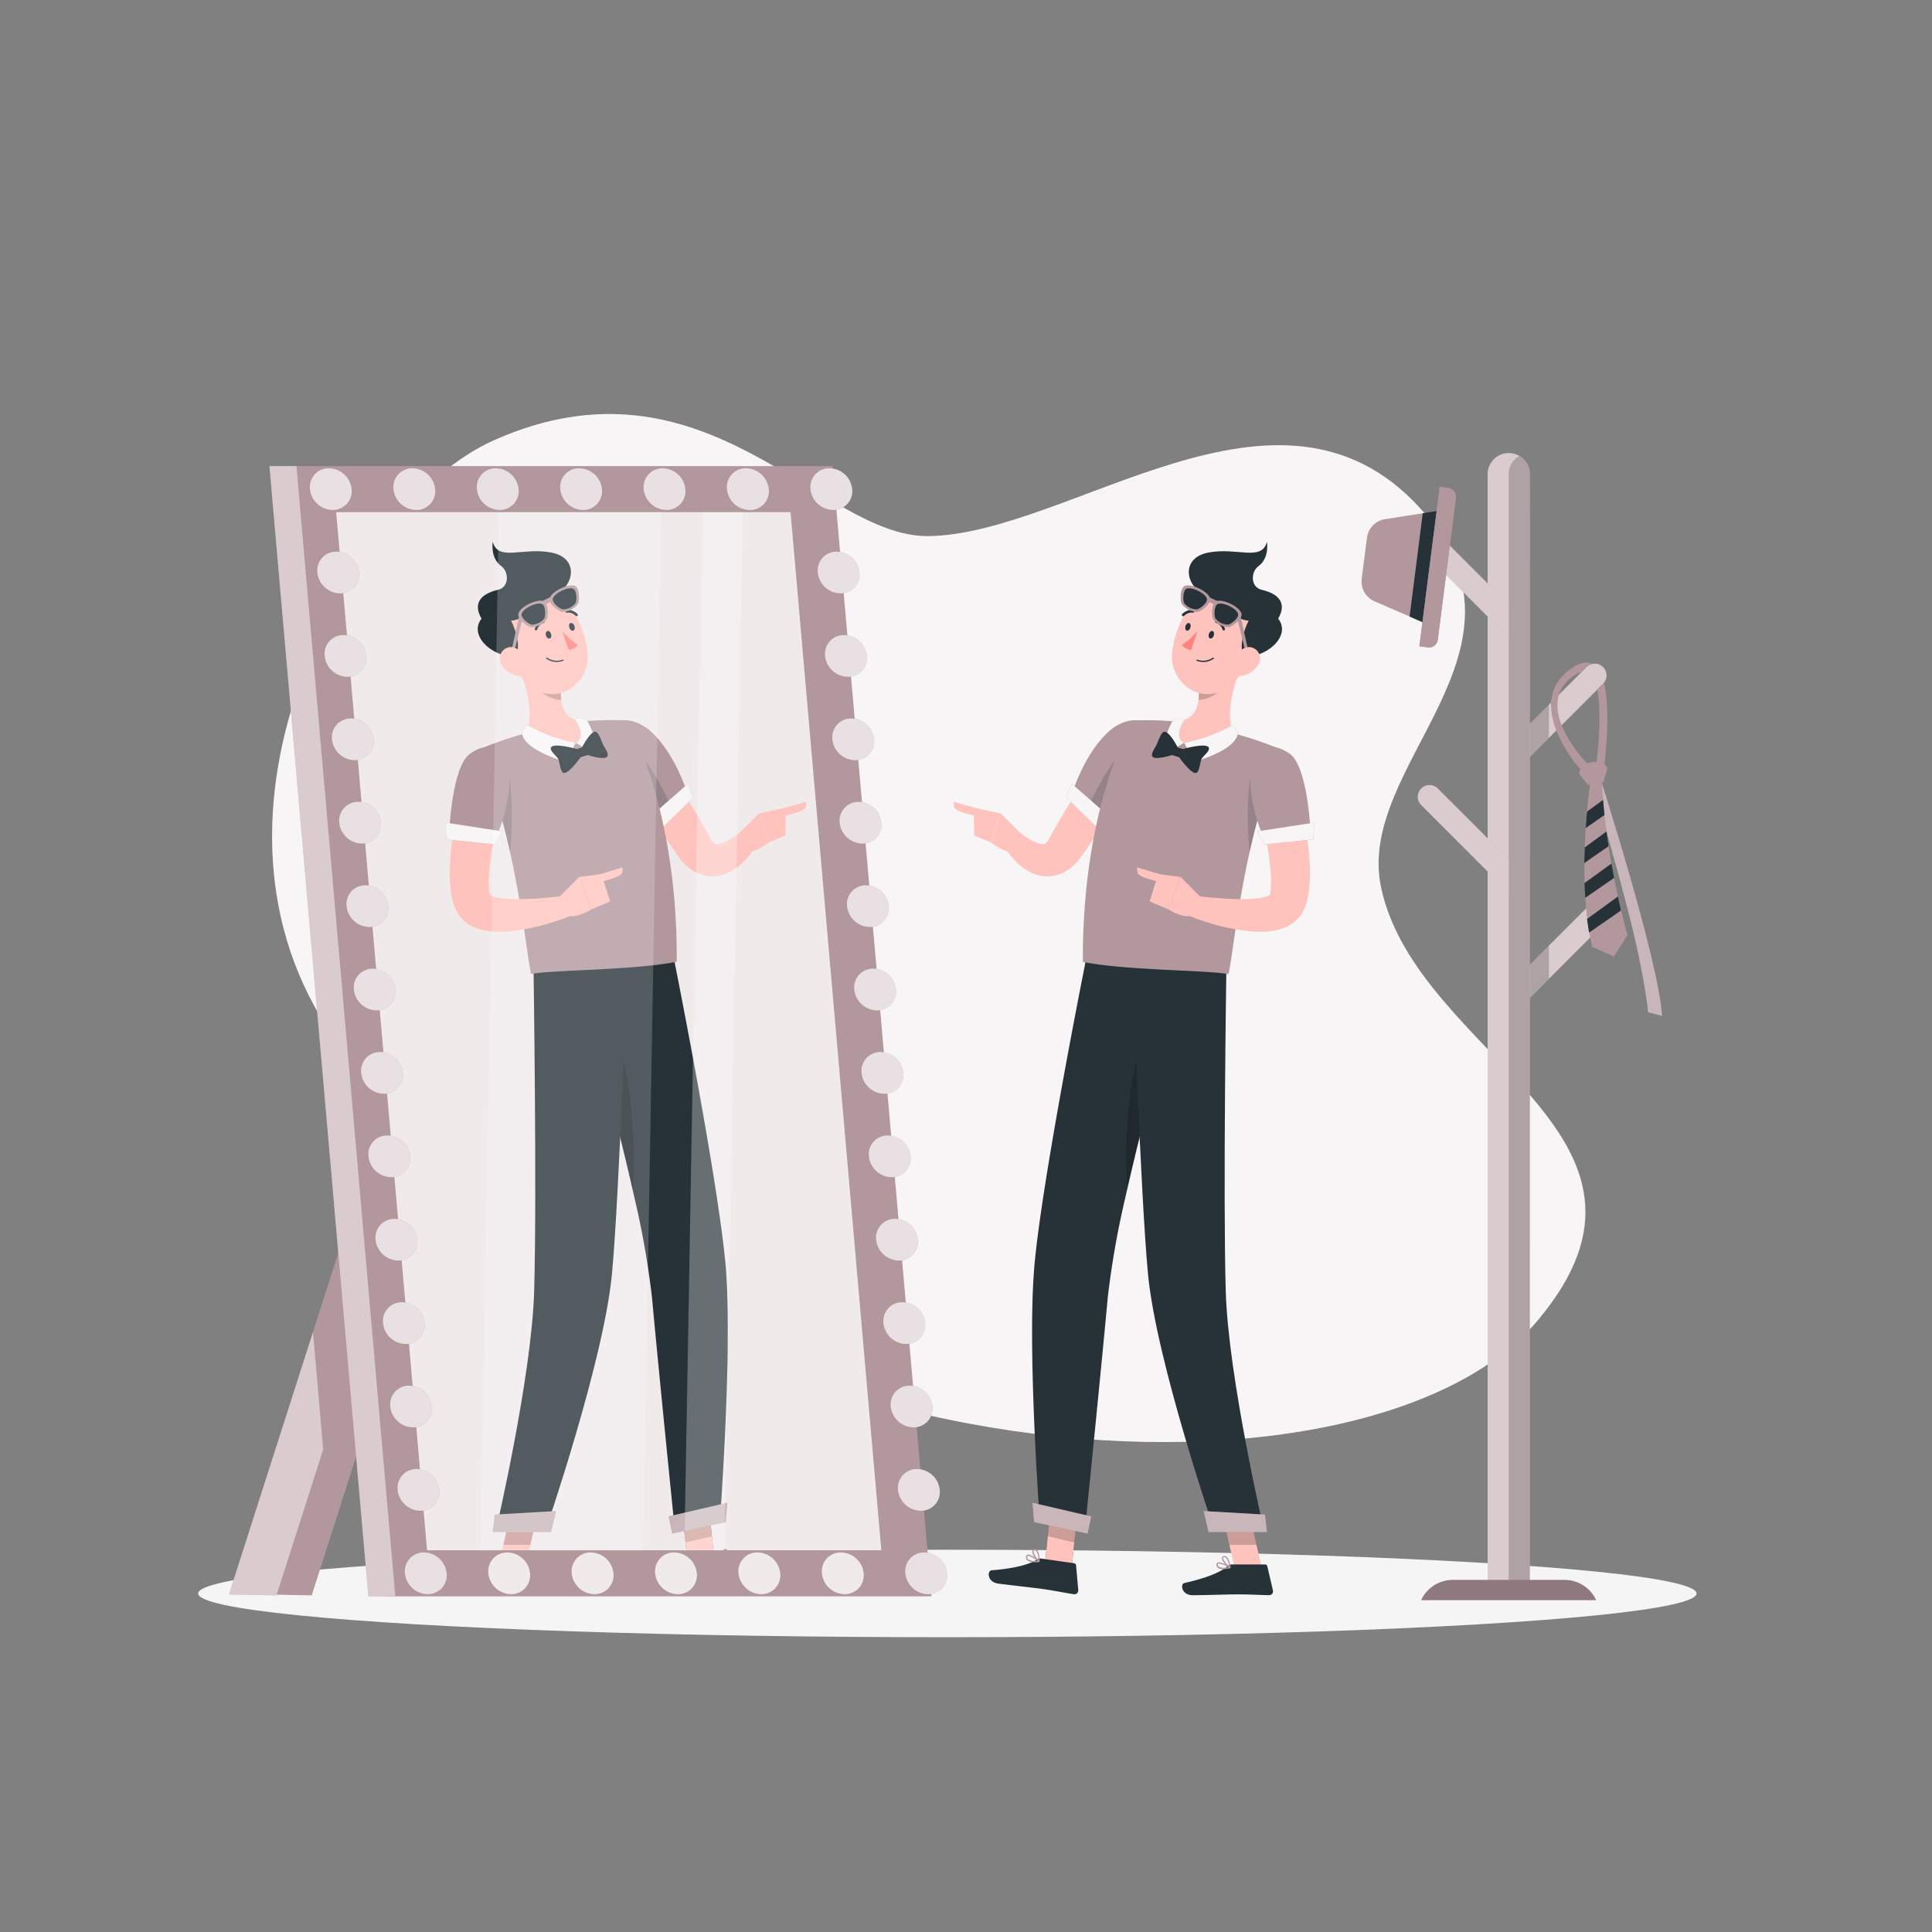 <svg xmlns="http://www.w3.org/2000/svg" viewBox="0 0 500 500"><rect x="0" y="0" width="500" height="500" fill="#808080" stroke="none"/><g id="freepik--background-simple--inject-190"><path d="M357.42,229.71c-6.85-32.06,43.74-61.4,10-98.3-36.67-40.1-90.36,6.89-127.18,7.34-27.83.33-57.49-49.31-112.44-24.79-36.63,16.35-82.38,96.61-41,155.12,82.67,116.9,265.79,126.35,311,72.82C438.75,293.41,366.75,273.41,357.42,229.71Z" style="fill:#B2979D"></path><path d="M357.42,229.71c-6.85-32.06,43.74-61.4,10-98.3-36.67-40.1-90.36,6.89-127.18,7.34-27.83.33-57.49-49.31-112.44-24.79-36.63,16.35-82.38,96.61-41,155.12,82.67,116.9,265.79,126.35,311,72.82C438.75,293.41,366.75,273.41,357.42,229.71Z" style="fill:#fff;opacity:0.9"></path></g><g id="freepik--Shadow--inject-190"><ellipse id="freepik--path--inject-190" cx="245.18" cy="412.39" rx="193.89" ry="11.32" style="fill:#f5f5f5"></ellipse></g><g id="freepik--Hanger--inject-190"><path d="M392.25,253.32,410.59,235a3,3,0,1,1,4.29,4.29l-22.63,22.63Z" style="fill:#B2979D"></path><path d="M392.25,253.32,410.59,235a3,3,0,1,1,4.29,4.29l-22.63,22.63Z" style="fill:#fff;opacity:0.5"></path><polygon points="400.85 244.72 392.25 253.32 392.25 261.89 400.85 253.29 400.85 244.72" style="opacity:0.2"></polygon><path d="M392.25,191l18.34-18.35a3,3,0,1,1,4.29,4.29l-22.63,22.63Z" style="fill:#B2979D"></path><path d="M392.25,191l18.34-18.35a3,3,0,1,1,4.29,4.29l-22.63,22.63Z" style="fill:#fff;opacity:0.5"></path><polygon points="400.85 182.37 392.25 190.97 392.25 199.54 400.85 190.94 400.85 182.37" style="opacity:0.2"></polygon><path d="M395.9,409H385V122.71a5.45,5.45,0,0,1,5.46-5.45h0a5.46,5.46,0,0,1,5.46,5.45Z" style="fill:#B2979D"></path><path d="M395.9,409H385V122.71a5.45,5.45,0,0,1,5.46-5.45h0a5.46,5.46,0,0,1,5.46,5.45Z" style="fill:#fff;opacity:0.5"></path><path d="M393.17,118a5.43,5.43,0,0,0-2.73,4.7V409h5.46V122.71A5.46,5.46,0,0,0,393.17,118Z" style="opacity:0.2"></path><path d="M413.08,414.12H367.8a9,9,0,0,1,8.2-5.24h28.88a9,9,0,0,1,8.2,5.24Z" style="fill:#B2979D"></path><path d="M413.08,414.12H367.8a9,9,0,0,1,8.2-5.24h28.88a9,9,0,0,1,8.2,5.24Z" style="opacity:0.2"></path><path d="M390.44,156.43l-18.35-18.34a3,3,0,0,0-4.28,4.28L390.44,165Z" style="fill:#B2979D"></path><path d="M390.44,156.43l-18.35-18.34a3,3,0,0,0-4.28,4.28L390.44,165Z" style="fill:#fff;opacity:0.5"></path><path d="M390.44,222.41l-18.35-18.35a3,3,0,1,0-4.28,4.29L390.44,231Z" style="fill:#B2979D"></path><path d="M390.44,222.41l-18.35-18.35a3,3,0,1,0-4.28,4.29L390.44,231Z" style="fill:#fff;opacity:0.5"></path><path d="M374.06,131.9l-3.84,30-14.09-6.11a5.66,5.66,0,0,1-3.73-6l1.36-10.59a5.62,5.62,0,0,1,5.12-4.9Z" style="fill:#B2979D"></path><polygon points="369.1 161.44 372.85 132.09 368.21 132.81 364.8 159.57 369.1 161.44" style="fill:#263238"></polygon><path d="M351.4,144.66H393a0,0,0,0,1,0,0v2.22a2.29,2.29,0,0,1-2.29,2.29h-37a2.29,2.29,0,0,1-2.29-2.29v-2.22a0,0,0,0,1,0,0Z" transform="translate(179.31 497.51) rotate(-82.72)" style="fill:#B2979D"></path><path d="M351.4,144.66H393a0,0,0,0,1,0,0v2.22a2.29,2.29,0,0,1-2.29,2.29h-37a2.29,2.29,0,0,1-2.29-2.29v-2.22a0,0,0,0,1,0,0Z" transform="translate(179.31 497.51) rotate(-82.72)" style="fill:#B2979D"></path><path d="M413.87,200.5s15.57,48.54,16.25,62.41l-3.58-.94s-.78-9.11-5.22-26.37S411.59,201,411.59,201Z" style="fill:#B2979D"></path><path d="M413.87,200.5s15.57,48.54,16.25,62.41l-3.58-.94s-.78-9.11-5.22-26.37S411.59,201,411.59,201Z" style="fill:#fff;opacity:0.3"></path><path d="M415.07,176.68c-.07.08-.12.16-.19.23l-1.53,1.53c1.47,7-.25,19.44-.25,19.44l-1.76.35s-15.09-14.9-4.54-23a6.52,6.52,0,0,1,2.48-1.28l1.31-1.32a3,3,0,0,1,1.48-.8c-1.34-.66-3.1-.42-5.42,1.18-13.26,9.19,2.85,26.7,2.85,26.7l5.64-1.12S417.06,184.56,415.07,176.68Z" style="fill:#B2979D"></path><path d="M411.65,201.77s-3.9,25.57.42,43.28l5.59,2.5L421.2,242s-5.88-20.16-6.68-40.81Z" style="fill:#B2979D"></path><path d="M410,223.37,416.3,219q-.29-1.86-.54-3.81l-5.63,4.12Q410.05,221.32,410,223.37Z" style="fill:#263238"></path><path d="M410.27,232.36l7.46-5.16c-.23-1.19-.47-2.43-.69-3.72l-7,5.08C410.13,229.82,410.19,231.09,410.27,232.36Z" style="fill:#263238"></path><path d="M410.38,214.29l4.86-3.36c-.13-1.29-.26-2.6-.37-3.92l-4.16,3.05C410.59,211.36,410.48,212.78,410.38,214.29Z" style="fill:#263238"></path><path d="M418.73,232l-8,5.82c.15,1.19.32,2.37.53,3.53l8.25-5.71C419.3,234.58,419,233.36,418.73,232Z" style="fill:#263238"></path><path d="M409.19,198.93l1.95-1.54,1.39-.28,2.46.68a1.25,1.25,0,0,1,.87,1.57l-.9,3-4,.79L409,200.7A1.27,1.27,0,0,1,409.19,198.93Z" style="fill:#B2979D"></path></g><g id="freepik--character-2--inject-190"><polygon points="80.67 412.88 68.36 412.65 101.68 308.6 113.99 308.82 80.67 412.88" style="fill:#B2979D"></polygon><polygon points="71.56 412.88 59.25 412.65 92.57 308.6 104.88 308.82 71.56 412.88" style="fill:#B2979D"></polygon><polygon points="234.3 407.17 107.11 407.17 82.56 126.58 209.75 126.58 234.3 407.17" style="fill:#B2979D"></polygon><polygon points="234.3 407.17 107.11 407.17 82.56 126.58 209.75 126.58 234.3 407.17" style="fill:#fff;opacity:0.8"></polygon><path d="M158.72,197.05c2.15,3.28,4.35,6.54,6.57,9.77l6.7,9.66c1.09,1.6,2.23,3.19,3.27,4.76a15.06,15.06,0,0,0,2.85,3.21,10.11,10.11,0,0,0,4.71,2.21,9.17,9.17,0,0,0,2.66.06,10.06,10.06,0,0,0,2.33-.58,12.8,12.8,0,0,0,3.51-2.09,17.65,17.65,0,0,0,2.5-2.55,16.52,16.52,0,0,0,1-1.37c.33-.48.59-.92.92-1.51l-4.17-3.2-1,.73c-.36.25-.72.49-1.08.71a14.67,14.67,0,0,1-2.12,1.13,5.22,5.22,0,0,1-1.8.47c-.49,0-.75-.09-.84-.23a5.53,5.53,0,0,1-.43-.56,12.75,12.75,0,0,1-.81-1.41c-1-1.8-2-3.52-3-5.23q-3.09-5.13-6.3-10.1c-1.08-1.66-2.16-3.32-3.27-5s-2.21-3.28-3.36-4.9Z" style="fill:#ffc3bd"></path><path d="M155.34,192.11c-1,6,12.67,20.11,12.67,20.11l9.36-8.37s-2.74-8.39-8.22-13.88C163.52,184.34,156.46,185.58,155.34,192.11Z" style="fill:#B2979D"></path><path d="M168,212.22a96.41,96.41,0,0,1-8.81-10.69l3.9-4.41h4.1a73.44,73.44,0,0,1,6,10.49Z" style="fill:#263238;opacity:0.2"></path><polygon points="178.09 202.79 179.39 206.49 170.31 215.27 166.81 212.68 178.09 202.79" style="fill:#B2979D"></polygon><polygon points="178.09 202.79 179.39 206.49 170.31 215.27 166.81 212.68 178.09 202.79" style="fill:#fff;opacity:0.9"></polygon><path d="M191.31,215.6l5.16-5.08,2.44,7.54s-4.89,4.11-6.9,1.5Z" style="fill:#ffc3bd"></path><polygon points="203.38 209.03 203.28 216.22 198.91 218.06 196.47 210.52 203.38 209.03" style="fill:#ffc3bd"></polygon><path d="M202,209.38l6.62-1.84s.05,1.27-.21,1.58c-1.12,1.37-6.71,2.26-6.71,2.26Z" style="fill:#ffc3bd"></path><polygon points="178.05 405.49 184.9 403.91 183.22 387.68 176.38 389.25 178.05 405.49" style="fill:#7f3e3b"></polygon><polygon points="178.05 405.49 184.9 403.91 183.22 387.68 176.38 389.25 178.05 405.49" style="fill:#ffc3bd"></polygon><polygon points="177.4 399.17 176.38 389.25 183.22 387.68 184.25 397.6 177.4 399.17" style="opacity:0.2"></polygon><path d="M186.3,393.88l-11.59,2.67s-4-39.24-6-61a227.67,227.67,0,0,0-4.53-25.65c-2.76-12.39-6.22-25.79-9-36.29-3-11-5.27-23.13-5.27-23.13l24.59-1.92s11.85,59.19,13.42,80.51C189.48,351.28,186.3,393.88,186.3,393.88Z" style="fill:#263238"></path><path d="M153.42,267l2.61-5.61c6.76,8,8.75,32.1,7.7,46.58-2.68-11.84-5.93-24.39-8.61-34.34C154.52,271.45,154,269.2,153.42,267Z" style="opacity:0.2"></path><polygon points="187.8 393.92 173.95 396.9 173.03 392.44 188.21 388.92 187.8 393.92" style="fill:#B2979D"></polygon><polygon points="187.8 393.92 173.95 396.9 173.03 392.44 188.21 388.92 187.8 393.92" style="fill:#fff;opacity:0.3"></polygon><polygon points="128.91 405.69 135.92 405.69 139.62 389.46 132.61 389.46 128.91 405.69" style="fill:#ffc3bd"></polygon><polygon points="130.25 399.81 132.61 389.46 139.62 389.46 137.26 399.81 130.25 399.81" style="opacity:0.2"></polygon><path d="M162.32,248.51s-2,60.51-3.94,81.08c-2.08,22.51-17.25,66.62-17.25,66.62H128.3s9.31-39.8,9.94-62.11c.72-24.94-.15-82.59-.15-82.59Z" style="fill:#263238"></path><polygon points="142.64 396.49 127.52 396.49 128.04 391.97 143.92 391.06 142.64 396.49" style="fill:#B2979D"></polygon><polygon points="142.64 396.49 127.52 396.49 128.04 391.97 143.92 391.06 142.64 396.49" style="fill:#fff;opacity:0.3"></polygon><path d="M136.58,404.88H128a.63.63,0,0,0-.61.47L126,411.58a1,1,0,0,0,1,1.25c2.75-.05,4.76-.21,8.22-.21,2.13,0,8.55.22,11.49.22s3.36-2.9,2.16-3.17c-5.39-1.18-9.44-2.81-11.16-4.36A1.68,1.68,0,0,0,136.58,404.88Z" style="fill:#263238"></path><path d="M137.05,405.85a.17.17,0,0,1-.12-.14.15.15,0,0,1,.08-.16c.26-.16,2.53-1.55,3.3-1.15a.51.51,0,0,1,.28.47,1,1,0,0,1-.35.87,2.11,2.11,0,0,1-1.35.36A8.18,8.18,0,0,1,137.05,405.85Zm.49-.23a3.44,3.44,0,0,0,2.49-.13.69.69,0,0,0,.23-.6c0-.13-.06-.18-.1-.2a.48.48,0,0,0-.22,0A6.68,6.68,0,0,0,137.54,405.62Z" style="fill:#B2979D"></path><path d="M137,405.83a.16.16,0,0,1-.07-.16c0-.08.19-2.1,1-2.77a.91.91,0,0,1,.7-.21.54.54,0,0,1,.53.43c.14.78-1.28,2.32-2,2.71a.11.11,0,0,1-.08,0Zm1.15-2.67a4.07,4.07,0,0,0-.85,2.19c.73-.54,1.64-1.7,1.55-2.17,0,0,0-.14-.24-.16h-.07A.6.6,0,0,0,138.15,403.16Z" style="fill:#B2979D"></path><path d="M185.92,403.36l-8.46,1.2a.61.61,0,0,0-.53.56l-.56,6.37a1,1,0,0,0,1.18,1.09c2.71-.43,4.68-.87,8.11-1.36,2.11-.3,8.5-1,11.41-1.39s2.91-3.35,1.69-3.44c-5.5-.42-9.75-1.46-11.66-2.76A1.65,1.65,0,0,0,185.92,403.36Z" style="fill:#263238"></path><path d="M186.52,404.26a.17.17,0,0,1-.14-.12.15.15,0,0,1,.06-.17c.23-.2,2.29-1.89,3.1-1.61a.55.55,0,0,1,.35.43,1,1,0,0,1-.23.92,2.1,2.1,0,0,1-1.29.54A8.19,8.19,0,0,1,186.52,404.26Zm.45-.3a3.36,3.36,0,0,0,2.45-.48.69.69,0,0,0,.14-.62c0-.13-.08-.17-.13-.18a.4.4,0,0,0-.22,0A6.55,6.55,0,0,0,187,404Z" style="fill:#B2979D"></path><path d="M186.47,404.24a.14.14,0,0,1-.09-.14c0-.08-.11-2.11.61-2.89a1,1,0,0,1,.67-.31.54.54,0,0,1,.58.36c.25.75-.94,2.47-1.6,3l-.08,0A.15.15,0,0,1,186.47,404.24Zm.76-2.8a4,4,0,0,0-.53,2.29c.64-.64,1.38-1.92,1.23-2.36,0,0-.05-.14-.26-.13h-.08A.65.65,0,0,0,187.23,401.44Z" style="fill:#B2979D"></path><path d="M123.85,194A156.74,156.74,0,0,1,131,216.26c1.31,5.31,2.32,10.4,3.13,15,1.9,10.86,2.67,18,3.33,20.81,5.39-1.09,26.6-.94,37.68-3.18.26-40.24-12.75-62.43-12.75-62.43a73.71,73.71,0,0,0-9,.06c-.64,0-1.28.11-1.93.18a139.26,139.26,0,0,0-15.63,3.16c-1,.25-2,.53-2.92.81C128.07,192.17,123.85,194,123.85,194Z" style="fill:#B2979D"></path><path d="M134,172c2,4.83,4.71,13.85,1.84,17.92a15.81,15.81,0,0,0,13,2.36c4.31-1,3.95-4,2.66-5.52-5.87-.21-6.52-4.4-6.3-8.51Z" style="fill:#ffc3bd"></path><path d="M149,192.23s-1.22,2.43-2.72,4.89c-3.15-.91-10.65-3.54-11.18-7.34a3.87,3.87,0,0,1,1.45-2.13A41.54,41.54,0,0,0,149,192.23Z" style="fill:#B2979D"></path><path d="M149,192.23a20.18,20.18,0,0,1,4.55,3.34c1.75-1.86-.88-8.57-1.82-9.17a4.86,4.86,0,0,0-3-.34S152,190.73,149,192.23Z" style="fill:#B2979D"></path><g style="opacity:0.9"><path d="M149,192.23s-1.22,2.43-2.72,4.89c-3.15-.91-10.65-3.54-11.18-7.34a3.87,3.87,0,0,1,1.45-2.13A41.54,41.54,0,0,0,149,192.23Z" style="fill:#fff"></path><path d="M149,192.23a20.18,20.18,0,0,1,4.55,3.34c1.75-1.86-.88-8.57-1.82-9.17a4.86,4.86,0,0,0-3-.34S152,190.73,149,192.23Z" style="fill:#fff"></path></g><path d="M138.58,174.53l6.61,3.7a16.11,16.11,0,0,0,.05,2.87c-2.2.13-5.6-1.63-6.26-3.83A7.87,7.87,0,0,1,138.58,174.53Z" style="opacity:0.2"></path><path d="M145.07,152.78c1.91,2.09,5.54,9,1.36,9S141.79,149.2,145.07,152.78Z" style="fill:#263238"></path><path d="M130.7,166c2.56,6.45,3.72,10.37,8.15,12.63,6.67,3.41,13.81-2.35,13.23-9.46-.52-6.41-4.61-15.89-11.91-16.35A9.59,9.59,0,0,0,130.7,166Z" style="fill:#ffc3bd"></path><path d="M129.73,146.51c2,1.45,2.14,5.42-.85,6.13-4.76,1.12-6.44,3.69-4.26,7.47-3.18,4,1.78,9.51,8.81,10.08,1.91-3.86-1.17-9.57-1.17-9.57,3.53-.07,8-5,11.9-7,4.34-2.16,5.73-9.23-1.48-10.62-7.42-1.43-13.8,2.4-15.15-2.78C127.53,140.22,126.79,144.38,129.73,146.51Z" style="fill:#263238"></path><path d="M141.29,164.48c.17.54.6.88,1,.76s.49-.65.32-1.19-.6-.87-.95-.75S141.11,164,141.29,164.48Z" style="fill:#263238"></path><path d="M147.35,162.44c.17.54.6.88,1,.76s.49-.65.32-1.19-.6-.87-1-.76S147.17,161.9,147.35,162.44Z" style="fill:#263238"></path><path d="M145.51,163.36a19.37,19.37,0,0,0,4.05,3.55,3.37,3.37,0,0,1-2.41,1.29Z" style="fill:#ff847f"></path><path d="M145,171.22a4,4,0,0,0,.71-.19.16.16,0,0,0,.11-.21.17.17,0,0,0-.21-.1,4.42,4.42,0,0,1-4-.5.17.17,0,0,0-.23,0,.15.15,0,0,0,0,.23A4.51,4.51,0,0,0,145,171.22Z" style="fill:#263238"></path><path d="M138.78,163.15a.33.33,0,0,0,.25-.22,2.67,2.67,0,0,1,1.68-1.73.34.34,0,0,0,.24-.41.34.34,0,0,0-.4-.24,3.33,3.33,0,0,0-2.14,2.17.32.32,0,0,0,.37.43Z" style="fill:#263238"></path><path d="M149.28,159.47a.32.32,0,0,0,.17-.09.34.34,0,0,0,0-.47,3.27,3.27,0,0,0-2.84-1,.34.34,0,0,0-.27.39.33.33,0,0,0,.39.26,2.56,2.56,0,0,1,2.24.83A.33.33,0,0,0,149.28,159.47Z" style="fill:#263238"></path><path d="M150.61,193.45s2.22-4.34,3.54-4.07c.85.18,1.54,2.54,1.92,3.33s1.58,2.28,1.11,3.06c-.65,1.09-5.08-.37-5.08-.37l-1.84.58s-3.13,4.44-4.42,4.05c-.85-.26-1-2.72-1.33-3.53s-2.36-2.12-1.92-3.05c.64-1.32,6.7.4,6.7.4Z" style="fill:#263238"></path><polygon points="134.46 158.94 132.5 167.81 133.21 168.2 135.2 160.14 134.46 158.94" style="fill:#B2979D"></polygon><path d="M145.53,158.37a5.35,5.35,0,0,0,4-2c.56-1,.41-4.12-.62-4.67-1.65-.88-6.38,1.43-6.69,3.27C142,156.17,144.37,158.17,145.53,158.37Z" style="fill:#B2979D"></path><path d="M137.45,162.32a5.33,5.33,0,0,0,4-2c.56-1,.42-4.12-.62-4.67-1.64-.88-6.43,1.43-6.69,3.27C134,160.13,136.29,162.12,137.45,162.32Z" style="fill:#B2979D"></path><rect x="138.83" y="155.03" width="5.49" height="1.12" transform="translate(-53.97 78.03) rotate(-26.07)" style="fill:#B2979D"></rect><path d="M145.7,157.71a4.26,4.26,0,0,0,3.21-1.57c.45-.83.34-3.29-.5-3.73-1.31-.7-5.1,1.15-5.35,2.62C142.9,156,144.78,157.55,145.7,157.71Z" style="fill:#263238"></path><path d="M137.63,161.66a4.26,4.26,0,0,0,3.21-1.57c.44-.83.33-3.29-.5-3.73-1.32-.7-5.14,1.14-5.36,2.62C134.85,159.91,136.7,161.5,137.63,161.66Z" style="fill:#263238"></path><path d="M130,172.33a6.51,6.51,0,0,0,4.28,2.62c2.29.34,3.16-1.79,2.3-3.81-.78-1.81-2.91-4.17-5.09-3.58A3,3,0,0,0,130,172.33Z" style="fill:#ffc3bd"></path><path d="M126.75,201.65l.57-1.6,2-2.46,2.58,3.69A89.12,89.12,0,0,1,132,220.5c-.31-1.39-.64-2.81-1-4.24C129.85,211.5,128.44,206.57,126.75,201.65Z" style="fill:#263238;opacity:0.2"></path><path d="M120.55,200.12c-.72,2.52-1.26,4.92-1.81,7.4s-1,5-1.38,7.49-.7,5.08-.85,7.72a40.07,40.07,0,0,0,.24,8.4,19.38,19.38,0,0,0,.53,2.45c.14.43.29.88.49,1.36.1.24.2.47.33.73l.2.38.27.45a9,9,0,0,0,2.72,2.71,10.9,10.9,0,0,0,2.8,1.25,18,18,0,0,0,4.78.69,31.65,31.65,0,0,0,4.2-.24,58.7,58.7,0,0,0,15-4.07l-1.42-5.06-3.53.39c-1.19.12-2.38.21-3.55.3-2.35.17-4.68.27-6.89.21a25.62,25.62,0,0,1-3.15-.28,8.39,8.39,0,0,1-2.43-.64,1.72,1.72,0,0,1-.51-.33c0-.07.06,0,.18.09l0,.06s0,0,0,0l0-.12-.08-.38a8.21,8.21,0,0,1-.15-1.17,35.21,35.21,0,0,1,.24-6.28c.27-2.25.61-4.55,1-6.86.84-4.6,1.9-9.34,3-13.85Z" style="fill:#ffc3bd"></path><path d="M121.63,195.07c-4.69,3.3-5.39,20.34-5.39,20.34l12,1.77s3.47-7.57,3.64-15C132.07,194.12,127.31,191.07,121.63,195.07Z" style="fill:#B2979D"></path><path d="M144.88,232l5-5.05,3.11,8.43s-5.2,3.35-7.27.76Z" style="fill:#ffc3bd"></path><polygon points="155.66 226.2 157.9 233.29 152.99 235.38 149.88 226.95 155.66 226.2" style="fill:#ffc3bd"></polygon><polygon points="130.1 215.16 128.1 218.53 115.53 217.23 115.27 212.89 130.1 215.16" style="fill:#B2979D"></polygon><polygon points="130.1 215.16 128.1 218.53 115.53 217.23 115.27 212.89 130.1 215.16" style="fill:#fff;opacity:0.9"></polygon><path d="M154.54,226.47l6.59-2a4,4,0,0,1-.19,1.59c-1.1,1.38-6.66,2.37-6.66,2.37Z" style="fill:#ffc3bd"></path><path d="M215.47,120.62H74.05L99.64,413.13H241.07ZM110.52,401.21,87,132.55H204.59l23.5,268.66Z" style="fill:#B2979D"></path><polygon points="102.31 413.13 95.33 413.13 69.73 120.62 76.72 120.62 102.31 413.13" style="fill:#B2979D"></polygon><polygon points="102.31 413.13 95.33 413.13 69.73 120.62 76.72 120.62 102.31 413.13" style="fill:#fff;opacity:0.5"></polygon><polygon points="81 344.74 59.25 412.65 71.56 412.88 83.65 375.11 81 344.74" style="fill:#fff;opacity:0.5"></polygon><path d="M92.93,148.17A4.86,4.86,0,0,1,88,153.56a6,6,0,0,1-5.87-5.39,4.87,4.87,0,0,1,4.92-5.4A6,6,0,0,1,92.93,148.17Z" style="fill:#B2979D"></path><path d="M91,126.58a4.87,4.87,0,0,1-4.92,5.4,6,6,0,0,1-5.87-5.4,4.86,4.86,0,0,1,4.92-5.39A6,6,0,0,1,91,126.58Z" style="fill:#B2979D"></path><path d="M94.82,169.75a4.87,4.87,0,0,1-4.93,5.4,6,6,0,0,1-5.86-5.4A4.86,4.86,0,0,1,89,164.36,6,6,0,0,1,94.82,169.75Z" style="fill:#B2979D"></path><path d="M96.71,191.33a4.87,4.87,0,0,1-4.93,5.4,6,6,0,0,1-5.87-5.4,4.87,4.87,0,0,1,4.93-5.39A6,6,0,0,1,96.71,191.33Z" style="fill:#B2979D"></path><path d="M98.59,212.92a4.86,4.86,0,0,1-4.92,5.39,6,6,0,0,1-5.87-5.39,4.87,4.87,0,0,1,4.93-5.4A6,6,0,0,1,98.59,212.92Z" style="fill:#B2979D"></path><path d="M100.48,234.5a4.87,4.87,0,0,1-4.92,5.4,6,6,0,0,1-5.87-5.4,4.86,4.86,0,0,1,4.92-5.39A6,6,0,0,1,100.48,234.5Z" style="fill:#B2979D"></path><path d="M102.37,256.09a4.86,4.86,0,0,1-4.92,5.39,6,6,0,0,1-5.87-5.39,4.87,4.87,0,0,1,4.92-5.4A6,6,0,0,1,102.37,256.09Z" style="fill:#B2979D"></path><path d="M104.26,277.67a4.86,4.86,0,0,1-4.92,5.39,6,6,0,0,1-5.87-5.39,4.87,4.87,0,0,1,4.92-5.4A6,6,0,0,1,104.26,277.67Z" style="fill:#B2979D"></path><path d="M106.15,299.25a4.87,4.87,0,0,1-4.93,5.4,6,6,0,0,1-5.86-5.4,4.85,4.85,0,0,1,4.92-5.39A6,6,0,0,1,106.15,299.25Z" style="fill:#B2979D"></path><path d="M108,320.84a4.87,4.87,0,0,1-4.93,5.39,6,6,0,0,1-5.87-5.39,4.87,4.87,0,0,1,4.93-5.4A6,6,0,0,1,108,320.84Z" style="fill:#B2979D"></path><path d="M109.92,342.42a4.87,4.87,0,0,1-4.92,5.4,6,6,0,0,1-5.87-5.4,4.87,4.87,0,0,1,4.93-5.4A6,6,0,0,1,109.92,342.42Z" style="fill:#B2979D"></path><path d="M111.81,364a4.87,4.87,0,0,1-4.92,5.4A6,6,0,0,1,101,364a4.86,4.86,0,0,1,4.92-5.39A6,6,0,0,1,111.81,364Z" style="fill:#B2979D"></path><path d="M113.7,385.59a4.86,4.86,0,0,1-4.92,5.39,6,6,0,0,1-5.87-5.39,4.87,4.87,0,0,1,4.92-5.4A6,6,0,0,1,113.7,385.59Z" style="fill:#B2979D"></path><path d="M115.59,407.17a4.87,4.87,0,0,1-4.92,5.4,6,6,0,0,1-5.87-5.4,4.87,4.87,0,0,1,4.92-5.4A6,6,0,0,1,115.59,407.17Z" style="fill:#B2979D"></path><path d="M222.43,148.17a4.86,4.86,0,0,1-4.92,5.39,6,6,0,0,1-5.87-5.39,4.87,4.87,0,0,1,4.92-5.4A6,6,0,0,1,222.43,148.17Z" style="fill:#B2979D"></path><path d="M220.54,126.58a4.87,4.87,0,0,1-4.92,5.4,6,6,0,0,1-5.87-5.4,4.86,4.86,0,0,1,4.92-5.39A6,6,0,0,1,220.54,126.58Z" style="fill:#B2979D"></path><path d="M224.32,169.75a4.87,4.87,0,0,1-4.93,5.4,6,6,0,0,1-5.86-5.4,4.86,4.86,0,0,1,4.92-5.39A6,6,0,0,1,224.32,169.75Z" style="fill:#B2979D"></path><path d="M226.21,191.33a4.87,4.87,0,0,1-4.93,5.4,6,6,0,0,1-5.87-5.4,4.87,4.87,0,0,1,4.93-5.39A6,6,0,0,1,226.21,191.33Z" style="fill:#B2979D"></path><path d="M228.09,212.92a4.85,4.85,0,0,1-4.92,5.39,6,6,0,0,1-5.87-5.39,4.87,4.87,0,0,1,4.93-5.4A6,6,0,0,1,228.09,212.92Z" style="fill:#B2979D"></path><path d="M230,234.5a4.87,4.87,0,0,1-4.92,5.4,6,6,0,0,1-5.87-5.4,4.87,4.87,0,0,1,4.93-5.39A6,6,0,0,1,230,234.5Z" style="fill:#B2979D"></path><path d="M231.87,256.09a4.86,4.86,0,0,1-4.92,5.39,6,6,0,0,1-5.87-5.39,4.87,4.87,0,0,1,4.92-5.4A6,6,0,0,1,231.87,256.09Z" style="fill:#B2979D"></path><path d="M233.76,277.67a4.86,4.86,0,0,1-4.92,5.39,6,6,0,0,1-5.87-5.39,4.87,4.87,0,0,1,4.92-5.4A6,6,0,0,1,233.76,277.67Z" style="fill:#B2979D"></path><path d="M235.65,299.25a4.87,4.87,0,0,1-4.93,5.4,6,6,0,0,1-5.86-5.4,4.86,4.86,0,0,1,4.92-5.39A6,6,0,0,1,235.65,299.25Z" style="fill:#B2979D"></path><path d="M237.54,320.84a4.87,4.87,0,0,1-4.93,5.39,6,6,0,0,1-5.87-5.39,4.87,4.87,0,0,1,4.93-5.4A6,6,0,0,1,237.54,320.84Z" style="fill:#B2979D"></path><path d="M239.42,342.42a4.86,4.86,0,0,1-4.92,5.4,6,6,0,0,1-5.87-5.4,4.87,4.87,0,0,1,4.93-5.4A6,6,0,0,1,239.42,342.42Z" style="fill:#B2979D"></path><path d="M241.31,364a4.87,4.87,0,0,1-4.92,5.4,6,6,0,0,1-5.87-5.4,4.87,4.87,0,0,1,4.93-5.39A6,6,0,0,1,241.31,364Z" style="fill:#B2979D"></path><path d="M243.2,385.59a4.86,4.86,0,0,1-4.92,5.39,6,6,0,0,1-5.87-5.39,4.87,4.87,0,0,1,4.92-5.4A6,6,0,0,1,243.2,385.59Z" style="fill:#B2979D"></path><path d="M245.09,407.17a4.87,4.87,0,0,1-4.92,5.4,6,6,0,0,1-5.87-5.4,4.87,4.87,0,0,1,4.92-5.4A6,6,0,0,1,245.09,407.17Z" style="fill:#B2979D"></path><path d="M106.76,121.19a6,6,0,0,1,5.86,5.39,4.86,4.86,0,0,1-4.92,5.4,6,6,0,0,1-5.87-5.4A4.87,4.87,0,0,1,106.76,121.19Z" style="fill:#B2979D"></path><path d="M128.34,121.19a6,6,0,0,1,5.87,5.39,4.87,4.87,0,0,1-4.93,5.4,6,6,0,0,1-5.86-5.4A4.86,4.86,0,0,1,128.34,121.19Z" style="fill:#B2979D"></path><path d="M149.92,121.19a6,6,0,0,1,5.87,5.39,4.87,4.87,0,0,1-4.92,5.4,6,6,0,0,1-5.87-5.4A4.86,4.86,0,0,1,149.92,121.19Z" style="fill:#B2979D"></path><path d="M171.51,121.19a6,6,0,0,1,5.86,5.39,4.86,4.86,0,0,1-4.92,5.4,6,6,0,0,1-5.87-5.4A4.87,4.87,0,0,1,171.51,121.19Z" style="fill:#B2979D"></path><path d="M193.09,121.19a6,6,0,0,1,5.87,5.39A4.87,4.87,0,0,1,194,132a6,6,0,0,1-5.86-5.4A4.86,4.86,0,0,1,193.09,121.19Z" style="fill:#B2979D"></path><g style="opacity:0.7"><path d="M92.93,148.17A4.86,4.86,0,0,1,88,153.56a6,6,0,0,1-5.87-5.39,4.87,4.87,0,0,1,4.92-5.4A6,6,0,0,1,92.93,148.17Z" style="fill:#fff"></path><path d="M91,126.58a4.87,4.87,0,0,1-4.92,5.4,6,6,0,0,1-5.87-5.4,4.86,4.86,0,0,1,4.92-5.39A6,6,0,0,1,91,126.58Z" style="fill:#fff"></path><path d="M94.82,169.75a4.87,4.87,0,0,1-4.93,5.4,6,6,0,0,1-5.86-5.4A4.86,4.86,0,0,1,89,164.36,6,6,0,0,1,94.82,169.75Z" style="fill:#fff"></path><path d="M96.71,191.33a4.87,4.87,0,0,1-4.93,5.4,6,6,0,0,1-5.87-5.4,4.87,4.87,0,0,1,4.93-5.39A6,6,0,0,1,96.71,191.33Z" style="fill:#fff"></path><path d="M98.59,212.92a4.86,4.86,0,0,1-4.92,5.39,6,6,0,0,1-5.87-5.39,4.87,4.87,0,0,1,4.93-5.4A6,6,0,0,1,98.59,212.92Z" style="fill:#fff"></path><path d="M100.48,234.5a4.87,4.87,0,0,1-4.92,5.4,6,6,0,0,1-5.87-5.4,4.86,4.86,0,0,1,4.92-5.39A6,6,0,0,1,100.48,234.5Z" style="fill:#fff"></path><path d="M102.37,256.09a4.86,4.86,0,0,1-4.92,5.39,6,6,0,0,1-5.87-5.39,4.87,4.87,0,0,1,4.92-5.4A6,6,0,0,1,102.37,256.09Z" style="fill:#fff"></path><path d="M104.26,277.67a4.86,4.86,0,0,1-4.92,5.39,6,6,0,0,1-5.87-5.39,4.87,4.87,0,0,1,4.92-5.4A6,6,0,0,1,104.26,277.67Z" style="fill:#fff"></path><path d="M106.15,299.25a4.87,4.87,0,0,1-4.93,5.4,6,6,0,0,1-5.86-5.4,4.85,4.85,0,0,1,4.92-5.39A6,6,0,0,1,106.15,299.25Z" style="fill:#fff"></path><path d="M108,320.84a4.87,4.87,0,0,1-4.93,5.39,6,6,0,0,1-5.87-5.39,4.87,4.87,0,0,1,4.93-5.4A6,6,0,0,1,108,320.84Z" style="fill:#fff"></path><path d="M109.92,342.42a4.87,4.87,0,0,1-4.92,5.4,6,6,0,0,1-5.87-5.4,4.87,4.87,0,0,1,4.93-5.4A6,6,0,0,1,109.92,342.42Z" style="fill:#fff"></path><path d="M111.81,364a4.87,4.87,0,0,1-4.92,5.4A6,6,0,0,1,101,364a4.86,4.86,0,0,1,4.92-5.39A6,6,0,0,1,111.81,364Z" style="fill:#fff"></path><path d="M113.7,385.59a4.86,4.86,0,0,1-4.92,5.39,6,6,0,0,1-5.87-5.39,4.87,4.87,0,0,1,4.92-5.4A6,6,0,0,1,113.7,385.59Z" style="fill:#fff"></path><path d="M115.59,407.17a4.87,4.87,0,0,1-4.92,5.4,6,6,0,0,1-5.87-5.4,4.87,4.87,0,0,1,4.92-5.4A6,6,0,0,1,115.59,407.17Z" style="fill:#fff"></path><path d="M222.43,148.17a4.86,4.86,0,0,1-4.92,5.39,6,6,0,0,1-5.87-5.39,4.87,4.87,0,0,1,4.92-5.4A6,6,0,0,1,222.43,148.17Z" style="fill:#fff"></path><path d="M220.54,126.58a4.87,4.87,0,0,1-4.92,5.4,6,6,0,0,1-5.87-5.4,4.86,4.86,0,0,1,4.92-5.39A6,6,0,0,1,220.54,126.58Z" style="fill:#fff"></path><path d="M224.32,169.75a4.87,4.87,0,0,1-4.93,5.4,6,6,0,0,1-5.86-5.4,4.86,4.86,0,0,1,4.92-5.39A6,6,0,0,1,224.32,169.75Z" style="fill:#fff"></path><path d="M226.21,191.33a4.87,4.87,0,0,1-4.93,5.4,6,6,0,0,1-5.87-5.4,4.87,4.87,0,0,1,4.93-5.39A6,6,0,0,1,226.21,191.33Z" style="fill:#fff"></path><path d="M228.09,212.92a4.85,4.85,0,0,1-4.92,5.39,6,6,0,0,1-5.87-5.39,4.87,4.87,0,0,1,4.93-5.4A6,6,0,0,1,228.09,212.92Z" style="fill:#fff"></path><path d="M230,234.5a4.87,4.87,0,0,1-4.92,5.4,6,6,0,0,1-5.87-5.4,4.87,4.87,0,0,1,4.93-5.39A6,6,0,0,1,230,234.5Z" style="fill:#fff"></path><path d="M231.87,256.09a4.86,4.86,0,0,1-4.92,5.39,6,6,0,0,1-5.87-5.39,4.87,4.87,0,0,1,4.92-5.4A6,6,0,0,1,231.87,256.09Z" style="fill:#fff"></path><path d="M233.76,277.67a4.86,4.86,0,0,1-4.92,5.39,6,6,0,0,1-5.87-5.39,4.87,4.87,0,0,1,4.92-5.4A6,6,0,0,1,233.76,277.67Z" style="fill:#fff"></path><path d="M235.65,299.25a4.87,4.87,0,0,1-4.93,5.4,6,6,0,0,1-5.86-5.4,4.86,4.86,0,0,1,4.92-5.39A6,6,0,0,1,235.65,299.25Z" style="fill:#fff"></path><path d="M237.54,320.84a4.87,4.87,0,0,1-4.93,5.39,6,6,0,0,1-5.87-5.39,4.87,4.87,0,0,1,4.93-5.4A6,6,0,0,1,237.54,320.84Z" style="fill:#fff"></path><path d="M239.42,342.42a4.86,4.86,0,0,1-4.92,5.4,6,6,0,0,1-5.87-5.4,4.87,4.87,0,0,1,4.93-5.4A6,6,0,0,1,239.42,342.42Z" style="fill:#fff"></path><path d="M241.31,364a4.87,4.87,0,0,1-4.92,5.4,6,6,0,0,1-5.87-5.4,4.87,4.87,0,0,1,4.93-5.39A6,6,0,0,1,241.31,364Z" style="fill:#fff"></path><path d="M243.2,385.59a4.86,4.86,0,0,1-4.92,5.39,6,6,0,0,1-5.87-5.39,4.87,4.87,0,0,1,4.92-5.4A6,6,0,0,1,243.2,385.59Z" style="fill:#fff"></path><path d="M245.09,407.17a4.87,4.87,0,0,1-4.92,5.4,6,6,0,0,1-5.87-5.4,4.87,4.87,0,0,1,4.92-5.4A6,6,0,0,1,245.09,407.17Z" style="fill:#fff"></path><path d="M106.76,121.19a6,6,0,0,1,5.86,5.39,4.86,4.86,0,0,1-4.92,5.4,6,6,0,0,1-5.87-5.4A4.87,4.87,0,0,1,106.76,121.19Z" style="fill:#fff"></path><path d="M128.34,121.19a6,6,0,0,1,5.87,5.39,4.87,4.87,0,0,1-4.93,5.4,6,6,0,0,1-5.86-5.4A4.86,4.86,0,0,1,128.34,121.19Z" style="fill:#fff"></path><path d="M149.92,121.19a6,6,0,0,1,5.87,5.39,4.87,4.87,0,0,1-4.92,5.4,6,6,0,0,1-5.87-5.4A4.86,4.86,0,0,1,149.92,121.19Z" style="fill:#fff"></path><path d="M171.51,121.19a6,6,0,0,1,5.86,5.39,4.86,4.86,0,0,1-4.92,5.4,6,6,0,0,1-5.87-5.4A4.87,4.87,0,0,1,171.51,121.19Z" style="fill:#fff"></path><path d="M193.09,121.19a6,6,0,0,1,5.87,5.39A4.87,4.87,0,0,1,194,132a6,6,0,0,1-5.86-5.4A4.86,4.86,0,0,1,193.09,121.19Z" style="fill:#fff"></path></g><path d="M131.3,401.77a6,6,0,0,1,5.87,5.4,4.87,4.87,0,0,1-4.92,5.4,6,6,0,0,1-5.87-5.4A4.87,4.87,0,0,1,131.3,401.77Z" style="fill:#B2979D"></path><path d="M152.89,401.77a6,6,0,0,1,5.87,5.4,4.87,4.87,0,0,1-4.93,5.4,6,6,0,0,1-5.87-5.4A4.87,4.87,0,0,1,152.89,401.77Z" style="fill:#B2979D"></path><path d="M174.47,401.77a6,6,0,0,1,5.87,5.4,4.87,4.87,0,0,1-4.92,5.4,6,6,0,0,1-5.87-5.4A4.87,4.87,0,0,1,174.47,401.77Z" style="fill:#B2979D"></path><path d="M196.05,401.77a6,6,0,0,1,5.87,5.4,4.87,4.87,0,0,1-4.92,5.4,6,6,0,0,1-5.87-5.4A4.87,4.87,0,0,1,196.05,401.77Z" style="fill:#B2979D"></path><path d="M217.64,401.77a6,6,0,0,1,5.87,5.4,4.87,4.87,0,0,1-4.93,5.4,6,6,0,0,1-5.87-5.4A4.87,4.87,0,0,1,217.64,401.77Z" style="fill:#B2979D"></path><g style="opacity:0.8"><path d="M131.3,401.77a6,6,0,0,1,5.87,5.4,4.87,4.87,0,0,1-4.92,5.4,6,6,0,0,1-5.87-5.4A4.87,4.87,0,0,1,131.3,401.77Z" style="fill:#fff"></path><path d="M152.89,401.77a6,6,0,0,1,5.87,5.4,4.87,4.87,0,0,1-4.93,5.4,6,6,0,0,1-5.87-5.4A4.87,4.87,0,0,1,152.89,401.77Z" style="fill:#fff"></path><path d="M174.47,401.77a6,6,0,0,1,5.87,5.4,4.87,4.87,0,0,1-4.92,5.4,6,6,0,0,1-5.87-5.4A4.87,4.87,0,0,1,174.47,401.77Z" style="fill:#fff"></path><path d="M196.05,401.77a6,6,0,0,1,5.87,5.4,4.87,4.87,0,0,1-4.92,5.4,6,6,0,0,1-5.87-5.4A4.87,4.87,0,0,1,196.05,401.77Z" style="fill:#fff"></path><path d="M217.64,401.77a6,6,0,0,1,5.87,5.4,4.87,4.87,0,0,1-4.93,5.4,6,6,0,0,1-5.87-5.4A4.87,4.87,0,0,1,217.64,401.77Z" style="fill:#fff"></path></g><polygon points="192.19 132.55 187.46 401.21 177.11 401.21 181.84 132.55 192.19 132.55" style="fill:#fff;opacity:0.3"></polygon><polygon points="171.13 132.55 166.4 401.21 124.37 401.21 129.1 132.55 171.13 132.55" style="fill:#fff;opacity:0.2"></polygon></g><g id="freepik--character-1--inject-190"><path d="M296.69,197.05c-2.14,3.28-4.34,6.54-6.57,9.77l-6.69,9.66c-1.09,1.6-2.23,3.19-3.27,4.76a14.85,14.85,0,0,1-2.86,3.21,10.07,10.07,0,0,1-4.7,2.21,9.23,9.23,0,0,1-2.67.06,10.32,10.32,0,0,1-2.33-.58,12.74,12.74,0,0,1-3.5-2.09,17.14,17.14,0,0,1-2.5-2.55c-.36-.44-.69-.9-1-1.37s-.58-.92-.91-1.51l4.17-3.2,1,.73c.36.25.72.49,1.08.71a14.67,14.67,0,0,0,2.12,1.13,5.22,5.22,0,0,0,1.8.47c.49,0,.74-.09.84-.23s.21-.24.43-.56a14.61,14.61,0,0,0,.81-1.41c1-1.8,2-3.52,3-5.23q3.07-5.13,6.3-10.1c1.08-1.66,2.16-3.32,3.27-5s2.2-3.28,3.36-4.9Z" style="fill:#ffc3bd"></path><path d="M300.08,192.11c1,6-12.67,20.11-12.67,20.11L278,203.85s2.75-8.39,8.23-13.88C291.9,184.34,299,185.58,300.08,192.11Z" style="fill:#B2979D"></path><path d="M287.41,212.22a96.41,96.41,0,0,0,8.81-10.69l-3.91-4.41h-4.09a72.27,72.27,0,0,0-6,10.49Z" style="fill:#263238;opacity:0.2"></path><polygon points="277.33 202.79 276.03 206.49 285.11 215.27 288.61 212.68 277.33 202.79" style="fill:#B2979D"></polygon><polygon points="277.33 202.79 276.03 206.49 285.11 215.27 288.61 212.68 277.33 202.79" style="fill:#fff;opacity:0.9"></polygon><path d="M264.1,215.6,259,210.52l-2.44,7.54s4.88,4.11,6.9,1.5Z" style="fill:#ffc3bd"></path><polygon points="252.03 209.03 252.13 216.22 256.51 218.06 258.95 210.52 252.03 209.03" style="fill:#ffc3bd"></polygon><path d="M253.47,209.38l-6.62-1.84s0,1.27.21,1.58c1.12,1.37,6.7,2.26,6.7,2.26Z" style="fill:#ffc3bd"></path><polygon points="277.37 405.49 270.52 403.91 272.19 387.68 279.04 389.25 277.37 405.49" style="fill:#7f3e3b"></polygon><polygon points="277.37 405.49 270.52 403.91 272.19 387.68 279.04 389.25 277.37 405.49" style="fill:#ffc3bd"></polygon><polygon points="278.02 399.17 279.04 389.25 272.19 387.68 271.17 397.6 278.02 399.17" style="opacity:0.2"></polygon><path d="M269.12,393.88l11.59,2.67s4-39.24,6-61a227.67,227.67,0,0,1,4.53-25.65c2.76-12.39,6.22-25.79,9.05-36.29,3-11,5.27-23.13,5.27-23.13L281,248.6s-11.86,59.19-13.42,80.51C265.93,351.28,269.12,393.88,269.12,393.88Z" style="fill:#263238"></path><path d="M302,267l-2.6-5.61c-6.76,8-8.76,32.1-7.7,46.58,2.68-11.84,5.92-24.39,8.61-34.34C300.9,271.45,301.47,269.2,302,267Z" style="opacity:0.2"></path><polygon points="267.62 393.92 281.47 396.9 282.39 392.44 267.21 388.92 267.62 393.92" style="fill:#B2979D"></polygon><polygon points="267.62 393.92 281.47 396.9 282.39 392.44 267.21 388.92 267.62 393.92" style="fill:#fff;opacity:0.3"></polygon><polygon points="326.51 405.69 319.5 405.69 315.8 389.46 322.81 389.46 326.51 405.69" style="fill:#ffc3bd"></polygon><polygon points="325.17 399.81 322.81 389.46 315.8 389.46 318.16 399.81 325.17 399.81" style="opacity:0.2"></polygon><path d="M293.09,248.51s2.05,60.51,4,81.08c2.08,22.51,17.24,66.62,17.24,66.62h12.84s-9.31-39.8-9.95-62.11c-.71-24.94.15-82.59.15-82.59Z" style="fill:#263238"></path><polygon points="312.78 396.49 327.89 396.49 327.37 391.97 311.5 391.06 312.78 396.49" style="fill:#B2979D"></polygon><polygon points="312.78 396.49 327.89 396.49 327.37 391.97 311.5 391.06 312.78 396.49" style="fill:#fff;opacity:0.3"></polygon><path d="M318.84,404.88h8.54a.61.61,0,0,1,.6.47l1.45,6.23a1,1,0,0,1-1,1.25c-2.75-.05-4.76-.21-8.22-.21-2.13,0-8.56.22-11.5.22s-3.35-2.9-2.15-3.17c5.39-1.18,9.44-2.81,11.15-4.36A1.7,1.7,0,0,1,318.84,404.88Z" style="fill:#263238"></path><path d="M316.53,406.1a2.11,2.11,0,0,1-1.35-.36,1,1,0,0,1-.35-.87.51.51,0,0,1,.28-.47c.77-.4,3,1,3.3,1.15a.15.15,0,0,1,.08.16.17.17,0,0,1-.13.14A8,8,0,0,1,316.53,406.1Zm-1-1.45a.48.48,0,0,0-.22,0,.2.2,0,0,0-.1.2.66.66,0,0,0,.23.6,3.44,3.44,0,0,0,2.49.13A6.83,6.83,0,0,0,315.48,404.65Z" style="fill:#B2979D"></path><path d="M318.32,405.85a.13.13,0,0,1-.08,0c-.72-.39-2.14-1.93-2-2.71a.53.53,0,0,1,.52-.43.93.93,0,0,1,.71.21c.82.67,1,2.69,1,2.77a.19.19,0,0,1-.08.16ZM316.88,403h-.07c-.22,0-.24.12-.25.16-.08.47.83,1.63,1.55,2.17a3.91,3.91,0,0,0-.85-2.19A.57.57,0,0,0,316.88,403Z" style="fill:#B2979D"></path><path d="M269.5,403.36l8.46,1.2a.63.63,0,0,1,.53.56l.56,6.37a1,1,0,0,1-1.18,1.09c-2.72-.43-4.68-.87-8.11-1.36-2.11-.3-8.5-1-11.41-1.39s-2.92-3.35-1.69-3.44c5.5-.42,9.74-1.46,11.66-2.76A1.63,1.63,0,0,1,269.5,403.36Z" style="fill:#263238"></path><path d="M267.05,404.25a2.1,2.1,0,0,1-1.29-.54,1,1,0,0,1-.23-.92.55.55,0,0,1,.34-.43c.82-.28,2.88,1.41,3.11,1.61a.18.18,0,0,1,.06.17.17.17,0,0,1-.15.12A8.1,8.1,0,0,1,267.05,404.25Zm-.85-1.58a.4.4,0,0,0-.22,0s-.1.05-.12.18a.64.64,0,0,0,.14.62,3.36,3.36,0,0,0,2.45.48A6.58,6.58,0,0,0,266.2,402.67Z" style="fill:#B2979D"></path><path d="M268.85,404.26l-.07,0c-.67-.5-1.86-2.22-1.61-3a.54.54,0,0,1,.58-.36.92.92,0,0,1,.67.31c.72.78.63,2.81.62,2.89a.16.16,0,0,1-.09.14A.16.16,0,0,1,268.85,404.26Zm-1-3h-.07c-.22,0-.25.09-.26.13-.15.44.58,1.72,1.23,2.36a4.11,4.11,0,0,0-.54-2.29A.59.59,0,0,0,267.82,401.24Z" style="fill:#B2979D"></path><path d="M331.57,194a156.74,156.74,0,0,0-7.18,22.31c-1.31,5.31-2.33,10.4-3.14,15-1.89,10.86-2.66,18-3.33,20.81-5.39-1.09-26.6-.94-37.67-3.18C280,208.69,293,186.5,293,186.5a73.9,73.9,0,0,1,9,.06c.63,0,1.28.11,1.93.18a139.26,139.26,0,0,1,15.63,3.16c1,.25,2,.53,2.92.81C327.35,192.17,331.57,194,331.57,194Z" style="fill:#B2979D"></path><path d="M321.39,172c-1.95,4.83-4.71,13.85-1.83,17.92a15.82,15.82,0,0,1-13,2.36c-4.3-1-3.94-4-2.65-5.52,5.86-.21,6.52-4.4,6.29-8.51Z" style="fill:#ffc3bd"></path><path d="M306.47,192.23s1.21,2.43,2.71,4.89c3.16-.91,10.66-3.54,11.18-7.34a3.87,3.87,0,0,0-1.44-2.13A41.54,41.54,0,0,1,306.47,192.23Z" style="fill:#B2979D"></path><path d="M306.47,192.23a20.12,20.12,0,0,0-4.56,3.34c-1.74-1.86.89-8.57,1.82-9.17a4.85,4.85,0,0,1,3-.34S303.38,190.73,306.47,192.23Z" style="fill:#B2979D"></path><g style="opacity:0.9"><path d="M306.47,192.23s1.21,2.43,2.71,4.89c3.16-.91,10.66-3.54,11.18-7.34a3.87,3.87,0,0,0-1.44-2.13A41.54,41.54,0,0,1,306.47,192.23Z" style="fill:#fff"></path><path d="M306.47,192.23a20.12,20.12,0,0,0-4.56,3.34c-1.74-1.86.89-8.57,1.82-9.17a4.85,4.85,0,0,1,3-.34S303.38,190.73,306.47,192.23Z" style="fill:#fff"></path></g><path d="M316.84,174.53l-6.61,3.7a17.1,17.1,0,0,1-.05,2.87c2.2.13,5.59-1.63,6.25-3.83A7.69,7.69,0,0,0,316.84,174.53Z" style="opacity:0.2"></path><path d="M310.34,152.78c-1.91,2.09-5.53,9-1.35,9S313.63,149.2,310.34,152.78Z" style="fill:#263238"></path><path d="M324.72,166c-2.56,6.45-3.73,10.37-8.16,12.63-6.66,3.41-13.8-2.35-13.22-9.46.51-6.41,4.61-15.89,11.91-16.35A9.59,9.59,0,0,1,324.72,166Z" style="fill:#ffc3bd"></path><path d="M325.69,146.51c-2,1.45-2.15,5.42.84,6.13,4.76,1.12,6.45,3.69,4.26,7.47,3.19,4-1.77,9.51-8.81,10.08-1.91-3.86,1.18-9.57,1.18-9.57-3.53-.07-8-5-11.9-7-4.34-2.16-5.74-9.23,1.48-10.62,7.41-1.43,13.79,2.4,15.14-2.78C327.88,140.22,328.62,144.38,325.69,146.51Z" style="fill:#263238"></path><path d="M314.13,164.48c-.18.54-.6.88-.95.76s-.5-.65-.32-1.19.6-.87.95-.75S314.3,164,314.13,164.48Z" style="fill:#263238"></path><path d="M308.07,162.44c-.18.54-.6.88-.95.76s-.5-.65-.32-1.19.6-.87.95-.76S308.24,161.9,308.07,162.44Z" style="fill:#263238"></path><path d="M309.91,163.36a19.37,19.37,0,0,1-4.05,3.55,3.37,3.37,0,0,0,2.41,1.29Z" style="fill:#ff847f"></path><path d="M310.47,171.22a4,4,0,0,1-.71-.19.16.16,0,0,1-.11-.21.17.17,0,0,1,.21-.1,4.39,4.39,0,0,0,4-.5.18.18,0,0,1,.24,0,.17.17,0,0,1,0,.23A4.51,4.51,0,0,1,310.47,171.22Z" style="fill:#263238"></path><path d="M316.64,163.15a.33.33,0,0,1-.26-.22,2.65,2.65,0,0,0-1.67-1.73.33.33,0,0,1-.24-.41.33.33,0,0,1,.4-.24,3.35,3.35,0,0,1,2.14,2.17.33.33,0,0,1-.21.42A.29.29,0,0,1,316.64,163.15Z" style="fill:#263238"></path><path d="M306.14,159.47a.32.32,0,0,1-.17-.09.33.33,0,0,1,0-.47,3.26,3.26,0,0,1,2.84-1,.33.33,0,0,1,.26.39.32.32,0,0,1-.38.26,2.56,2.56,0,0,0-2.24.83A.34.34,0,0,1,306.14,159.47Z" style="fill:#263238"></path><path d="M304.81,193.45s-2.22-4.34-3.54-4.07c-.86.18-1.55,2.54-1.92,3.33s-1.58,2.28-1.12,3.06c.65,1.09,5.08-.37,5.08-.37l1.85.58s3.12,4.44,4.41,4.05c.86-.26,1-2.72,1.34-3.53s2.36-2.12,1.91-3.05c-.64-1.32-6.7.4-6.7.4Z" style="fill:#263238"></path><polygon points="320.96 158.94 322.91 167.81 322.2 168.2 320.22 160.14 320.96 158.94" style="fill:#B2979D"></polygon><path d="M309.89,158.37a5.33,5.33,0,0,1-4-2c-.56-1-.42-4.12.62-4.67,1.64-.88,6.38,1.43,6.69,3.27C313.39,156.17,311.05,158.17,309.89,158.37Z" style="fill:#B2979D"></path><path d="M318,162.32a5.37,5.37,0,0,1-4-2c-.55-1-.41-4.12.63-4.67,1.64-.88,6.42,1.43,6.69,3.27C321.44,160.13,319.13,162.12,318,162.32Z" style="fill:#B2979D"></path><rect x="313.28" y="152.84" width="1.12" height="5.49" transform="translate(36.17 369.14) rotate(-63.93)" style="fill:#B2979D"></rect><path d="M309.71,157.71a4.26,4.26,0,0,1-3.21-1.57c-.44-.83-.33-3.29.5-3.73,1.32-.7,5.1,1.15,5.35,2.62C312.51,156,310.64,157.55,309.71,157.71Z" style="fill:#263238"></path><path d="M317.79,161.66a4.26,4.26,0,0,1-3.21-1.57c-.44-.83-.33-3.29.5-3.73,1.31-.7,5.14,1.14,5.35,2.62C320.57,159.91,318.72,161.5,317.79,161.66Z" style="fill:#263238"></path><path d="M325.47,172.33a6.53,6.53,0,0,1-4.29,2.62c-2.28.34-3.15-1.79-2.29-3.81.78-1.81,2.91-4.17,5.09-3.58A3,3,0,0,1,325.47,172.33Z" style="fill:#ffc3bd"></path><path d="M328.67,201.65l-.57-1.6-2-2.46-2.59,3.69a89.49,89.49,0,0,0-.12,19.22c.31-1.39.64-2.81,1-4.24C325.57,211.5,327,206.57,328.67,201.65Z" style="fill:#263238;opacity:0.2"></path><path d="M334.87,200.12c.72,2.52,1.26,4.92,1.81,7.4s1,5,1.38,7.49.69,5.08.85,7.72a40.07,40.07,0,0,1-.24,8.4,17.88,17.88,0,0,1-.54,2.45,14,14,0,0,1-.48,1.36c-.1.24-.2.47-.33.73l-.2.38-.27.45a8.9,8.9,0,0,1-2.73,2.71,10.85,10.85,0,0,1-2.79,1.25,18,18,0,0,1-4.78.69,31.65,31.65,0,0,1-4.2-.24,58.67,58.67,0,0,1-15-4.07l1.43-5.06,3.53.39c1.19.12,2.37.21,3.54.3,2.35.17,4.68.27,6.89.21a25.61,25.61,0,0,0,3.16-.28,8.39,8.39,0,0,0,2.43-.64,1.72,1.72,0,0,0,.51-.33c0-.07-.06,0-.18.09l0,.06s0,0,0,0l0-.12a3.63,3.63,0,0,0,.09-.38,10,10,0,0,0,.15-1.17,35.28,35.28,0,0,0-.25-6.28c-.26-2.25-.61-4.55-1-6.86-.84-4.6-1.9-9.34-3-13.85Z" style="fill:#ffc3bd"></path><path d="M333.79,195.07c4.69,3.3,5.39,20.34,5.39,20.34l-12,1.77s-3.48-7.57-3.64-15C323.35,194.12,328.1,191.07,333.79,195.07Z" style="fill:#B2979D"></path><path d="M310.54,232l-5-5.05-3.11,8.43s5.2,3.35,7.27.76Z" style="fill:#ffc3bd"></path><polygon points="299.76 226.2 297.51 233.29 302.43 235.38 305.54 226.95 299.76 226.2" style="fill:#ffc3bd"></polygon><polygon points="325.32 215.16 327.32 218.53 339.88 217.23 340.15 212.89 325.32 215.16" style="fill:#B2979D"></polygon><polygon points="325.32 215.16 327.32 218.53 339.88 217.23 340.15 212.89 325.32 215.16" style="fill:#fff;opacity:0.9"></polygon><path d="M300.88,226.47l-6.59-2a4,4,0,0,0,.18,1.59c1.1,1.38,6.67,2.37,6.67,2.37Z" style="fill:#ffc3bd"></path></g></svg>